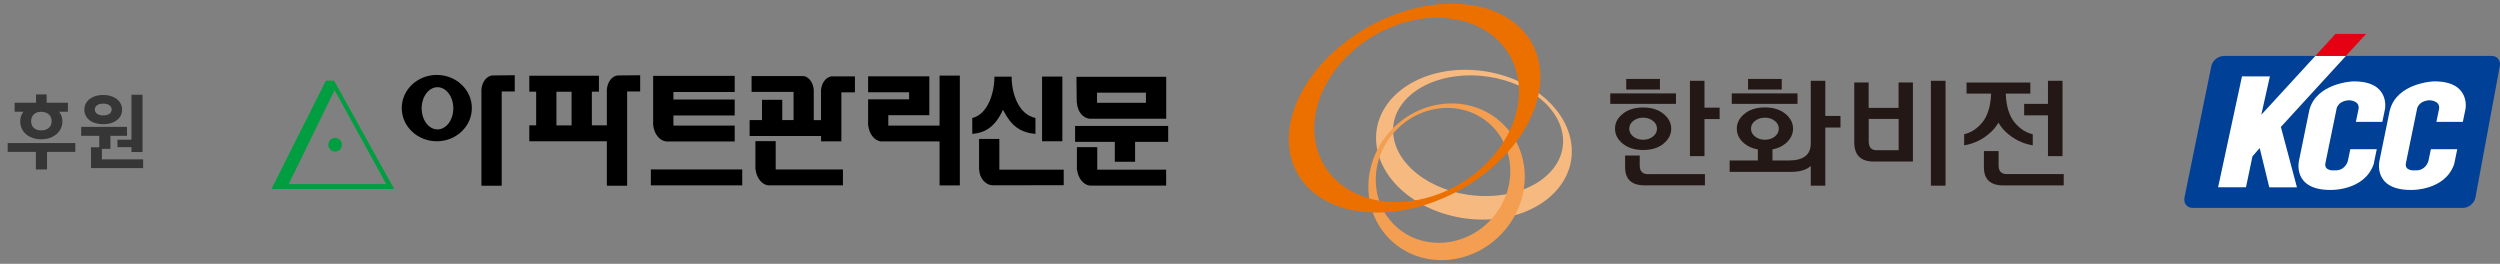 <?xml version="1.0" encoding="UTF-8"?>
<svg id="_레이어_2" data-name="레이어 2" xmlns="http://www.w3.org/2000/svg" xmlns:xlink="http://www.w3.org/1999/xlink" viewBox="0 0 331.67 35">
  <rect x="0" y="0" width="331.67" height="35" fill="#808080" stroke="none"/>
  <defs>
    <style>
      .cls-1 {
        fill: #231815;
      }

      .cls-2 {
        fill: #009e41;
      }

      .cls-3 {
        fill: #fff;
      }

      .cls-4 {
        fill: #f6ba81;
      }

      .cls-5 {
        fill: none;
      }

      .cls-6 {
        fill: #f39e50;
      }

      .cls-7 {
        fill: #004097;
      }

      .cls-8 {
        fill: #333;
        opacity: .95;
      }

      .cls-9 {
        fill: #e50012;
      }

      .cls-10 {
        fill: #ec7000;
      }

      .cls-11 {
        clip-path: url(#clippath);
      }
    </style>
    <clipPath id="clippath">
      <rect class="cls-5" y="0" width="20.01" height="35"/>
    </clipPath>
  </defs>
  <g id="art">
    <g>
      <rect class="cls-5" width="331.67" height="35"/>
      <g>
        <path class="cls-7" d="M326.76,27.58c.76,0,1.49-.61,1.65-1.37l3.23-17.42c.15-.76-.33-1.37-1.03-1.37h-35.53c-.82,0-1.56.61-1.71,1.37l-3.56,17.42c-.15.75.33,1.37,1.09,1.37h35.85Z"/>
        <path class="cls-3" d="M306.38,14.58l-1.38,6.74s-.94,3.88,4.17,3.88c0,0,4.5.15,5.74-3.42l.41-1.99h-3.51l-.33,1.58s-.34,1.33-1.78,1.23c0,0-1.49.15-1.17-1.07l1.43-6.95s.04-1.15,1.65-1.28c0,0,1.46,0,1.3,1.13l-.36,1.74h3.51l.36-1.74s.69-3.73-4.3-3.63c0,0-4.79.2-5.74,3.78Z"/>
        <path class="cls-3" d="M317.06,14.58l-1.38,6.74s-.94,3.88,4.17,3.88c0,0,4.5.15,5.74-3.42l.41-1.99h-3.5l-.33,1.58s-.35,1.33-1.79,1.23c0,0-1.49.15-1.17-1.07l1.43-6.95s.04-1.15,1.65-1.28c0,0,1.46,0,1.3,1.13l-.36,1.74h3.51l.36-1.74s.69-3.73-4.29-3.63c0,0-4.79.2-5.74,3.78Z"/>
        <g>
          <polyline class="cls-3" points="311.23 7.42 307.17 7.42 300 15.23 301.14 10.14 297.44 10.13 294.27 24.84 297.97 24.84 298.83 20.74 299.79 19.64 301.06 24.85 304.73 24.85 302.6 16.84 311.23 7.42"/>
          <polygon class="cls-9" points="313.91 4.5 309.84 4.5 307.17 7.42 311.22 7.42 313.91 4.5"/>
        </g>
        <rect class="cls-5" x="289.8" y="0" width="41.88" height="35"/>
      </g>
      <g class="cls-11">
        <g>
          <path class="cls-8" d="M3.1,14.84c-.28.37-.42.78-.42,1.24s.12.87.35,1.24c.23.36.56.65.99.85.43.21.9.31,1.43.31s1.04-.1,1.47-.31c.43-.21.76-.49,1-.85.24-.36.36-.78.36-1.24s-.14-.87-.42-1.24c0,0-.01-.01-.02-.02h1.17v-1.19h-2.82v-1.11h-1.41v1.11H1.94v1.19h1.17s-.01.01-.02.02ZM6.47,16.97c-.25.22-.59.33-1.01.33s-.73-.11-.97-.33c-.24-.22-.36-.52-.36-.89s.12-.68.36-.91.56-.34.97-.34.75.11,1.01.34.38.53.38.91-.13.67-.38.89Z"/>
          <polygon class="cls-8" points="1.02 20.15 4.76 20.15 4.76 22.48 6.24 22.48 6.24 20.15 9.99 20.15 9.99 18.98 1.02 18.98 1.02 20.15"/>
          <polygon class="cls-8" points="15.58 18.53 15.58 19.52 17.44 19.52 17.44 20.17 18.91 20.17 18.91 12.57 17.44 12.57 17.44 18.53 15.58 18.53"/>
          <path class="cls-8" d="M12.4,16.24c.38.16.82.24,1.3.24s.92-.08,1.29-.24c.38-.16.67-.39.89-.68s.32-.63.32-1.02-.11-.71-.32-1c-.21-.29-.51-.52-.89-.69s-.81-.25-1.3-.25-.92.08-1.3.25-.68.39-.89.69c-.21.29-.31.63-.31,1.01s.11.72.32,1.02.51.52.89.68ZM12.88,13.96c.2-.14.47-.21.81-.21s.62.07.82.21.3.33.3.57-.1.43-.3.57-.47.21-.81.21-.62-.07-.82-.21c-.2-.14-.3-.33-.3-.57s.1-.43.3-.57Z"/>
          <polygon class="cls-8" points="13.52 21.14 13.52 19.75 14.65 19.75 14.65 18.02 16.85 18.02 16.85 16.83 10.77 16.83 10.77 18.02 13.17 18.02 13.17 19.54 12.07 19.54 12.07 21.14 12.07 21.48 12.07 22.3 18.99 22.3 18.99 21.14 13.52 21.14"/>
        </g>
      </g>
      <g>
        <g>
          <path class="cls-4" d="M184.85,17.93c-.49-4.43,4.15-7.98,10.36-7.93,6.21.05,11.64,3.67,12.13,8.09.49,4.43-4.15,7.97-10.36,7.92-6.21-.04-11.64-3.67-12.13-8.09M208.49,19.3c-.56-5.49-6.81-9.98-13.96-10.04-7.15-.06-12.49,4.34-11.93,9.83.56,5.49,6.81,9.98,13.96,10.04,7.15.06,12.49-4.34,11.93-9.83"/>
          <path class="cls-6" d="M197.7,29.24c-3.52,3.68-9.17,3.99-12.63.68-3.45-3.3-3.39-8.96.13-12.63,3.52-3.68,9.18-3.98,12.62-.68,3.45,3.3,3.39,8.96-.13,12.63M184.65,17.17c-4.09,4.27-4.16,10.85-.15,14.68,4.01,3.84,10.58,3.48,14.67-.79,4.1-4.27,4.17-10.85.15-14.68-4.01-3.83-10.58-3.48-14.67.79"/>
          <path class="cls-10" d="M185.03,3.41c7.33-2.74,14.57.03,16.18,6.2,1.61,6.17-3.02,13.39-10.35,16.13-7.33,2.75-14.57-.03-16.18-6.19-1.61-6.16,3.02-13.39,10.35-16.13M178.23,5.77c-7.6,6.01-9.53,14.73-4.32,19.46,5.21,4.73,15.6,3.7,23.2-2.31,7.6-6.01,9.53-14.72,4.32-19.46-5.22-4.73-15.6-3.7-23.2,2.31"/>
          <g>
            <path class="cls-1" d="M222.35,13.78h-8.72v-1.39h8.72v1.39ZM217.99,19.9c-1.1,0-2-.28-2.69-.83-.69-.56-1.04-1.22-1.04-2s.35-1.43,1.04-1.98c.69-.56,1.59-.83,2.69-.83s2,.28,2.69.83c.69.56,1.04,1.22,1.04,1.98s-.35,1.44-1.04,2c-.69.56-1.59.83-2.69.83ZM218.66,23.1h7.53v1.49h-8c-1.73,0-2.59-.8-2.59-2.41v-1.55h1.94v1.33c0,.77.37,1.15,1.12,1.15ZM215.75,10.47h4.47v1.41h-4.47v-1.41ZM217.99,18.54c.51,0,.94-.14,1.3-.42.36-.28.54-.63.54-1.05s-.18-.76-.54-1.04c-.36-.28-.8-.42-1.3-.42s-.94.14-1.3.42c-.36.28-.54.63-.54,1.04s.18.77.54,1.05c.36.28.8.42,1.3.42ZM226.13,14.28h2.01v1.52h-2.01v4.91h-1.93v-9.99h1.93v3.56Z"/>
            <path class="cls-1" d="M233.19,19.82c-.69-.12-1.28-.38-1.77-.78-.67-.55-1-1.21-1-1.98s.35-1.43,1.04-1.98c.69-.56,1.59-.83,2.69-.83s2,.28,2.69.83c.69.56,1.04,1.22,1.04,1.98s-.34,1.43-1,1.98c-.47.39-1.05.65-1.73.78v1.47h2.16c1.94,0,2.92-.75,2.92-2.25v-8.32h1.93v4.66h2.01v1.54h-2.01v7.71h-1.93v-2.61c-.58.52-1.45.78-2.59.78h-8.17v-1.51h3.74v-1.47ZM238.47,13.78h-8.72v-1.39h8.72v1.39ZM231.91,10.47h4.47v1.41h-4.47v-1.41ZM234.15,18.54c.51,0,.94-.14,1.3-.42.36-.28.54-.63.54-1.05s-.18-.76-.54-1.04c-.36-.28-.8-.42-1.3-.42s-.94.14-1.31.42c-.36.28-.54.63-.54,1.04s.18.77.54,1.05c.36.28.8.42,1.31.42Z"/>
            <path class="cls-1" d="M253.78,21.43h-5.2c-1.72,0-2.58-.85-2.58-2.56v-7.93h1.91v3.37h3.97v-3.37h1.9v10.49ZM251.89,19.93v-4.15h-3.97v2.98c0,.78.35,1.17,1.05,1.17h2.92ZM256.17,24.63v-13.91h1.94v13.91h-1.94Z"/>
            <path class="cls-1" d="M265.14,16.25c-.26.46-.58.87-.96,1.23-1.04.98-2.24,1.58-3.6,1.8v-1.47c.92-.21,1.72-.73,2.41-1.57.71-.87,1.1-2.15,1.17-3.82h-3.26v-1.47h8.46v1.47h-3.26c.06,1.67.45,2.95,1.17,3.82.69.84,1.5,1.36,2.41,1.57v1.47c-1.36-.22-2.56-.82-3.6-1.8-.38-.36-.7-.77-.96-1.23ZM266.26,23.09h7.53v1.51h-8c-1.73,0-2.59-.8-2.59-2.41v-2.15h1.95v1.91c0,.77.37,1.15,1.12,1.15ZM271.7,10.72h1.93v9.99h-1.93v-5.41h-3.16v-1.52h3.16v-3.06Z"/>
          </g>
        </g>
        <rect class="cls-5" x="170.98" y="0" width="102.82" height="35"/>
      </g>
      <g>
        <g>
          <g>
            <path d="M57.95,9.94c-2.57,0-4.65,1.97-4.65,4.4s2.08,4.4,4.65,4.4,4.65-1.97,4.65-4.4-2.08-4.4-4.65-4.4ZM58.04,17.17c-1.16,0-2.1-1.25-2.1-2.8s.94-2.8,2.1-2.8,2.1,1.25,2.1,2.8-.94,2.8-2.1,2.8Z"/>
            <rect x="86.35" y="22.48" width="12.12" height="2.11"/>
            <path d="M65.3,10.01c-.75.08-1.35.86-1.43,1.86,0,.07,0,.14,0,.22s0,12.55,0,12.55h2.69v-12.51h1.73v-2.15s-2.83.03-2.87.03-.08,0-.12,0Z"/>
            <path d="M81.94,10.01c-.75.08-1.35.86-1.43,1.86,0,.07,0,.14,0,.22,0,.03,0,2.1,0,4.54h-1.99v-4.47h.94v-2.11h-9.24v2.11h.91v4.47h-.91v2.11h10.29c0,3.01,0,5.9,0,5.9h2.69v-12.51h1.73v-2.15s-2.83.03-2.87.03-.08,0-.12,0ZM75.83,16.64h-2.01v-4.47h2.01v4.47Z"/>
            <path d="M110.25,10.14h-.07v.02c-.66.16-1.17.87-1.26,1.77,0,.05,0,2.15,0,4.01h-.96c0-1.76,0-3.99,0-4.01-.02-.3-.1-.58-.2-.83-.24-.54-.65-.92-1.13-1.01-.07-.01-6.92,0-6.92,0v2.1h5.57v3.74h-1.5v-2.69h-2.69v2.69h-1.64v2.11h9.48c0,.44,0,.71,0,.71h2.69v-6.5h1.8v-2.11s-3.09-.01-3.16,0Z"/>
            <path d="M102.91,18.72h-2.69s0,3.54,0,3.63v.13h.02c.13,1.12.81,1.99,1.66,2.11.02,0,.04,0,.05,0,.05,0,9.88,0,9.88,0v-2.11h-8.92v-3.77Z"/>
            <path d="M132.58,18.43h-2.69s0,3.86,0,3.95v.13h.02c.03,1.08.77,1.94,1.61,2.06.02,0,.17,0,.19.01.05,0,9.41-.01,9.41-.01v-2.06h-8.54v-4.08Z"/>
            <path d="M145.56,19.52h-2.69s0,2.77,0,2.86v.13h.02c.13,1.11.81,1.98,1.66,2.11.02,0,10.16,0,10.16,0v-2.11h-9.14v-2.99Z"/>
            <polygon points="142.63 16.71 142.63 18.82 147.9 18.82 147.9 21.46 150.59 21.46 150.59 18.82 154.98 18.82 154.98 16.71 142.63 16.71"/>
            <path d="M142.87,13.64c.11,1.25.81,1.99,1.66,2.11.02,0,.04,0,.05,0,.03,0,10.14,0,10.14,0h0s0-5.56,0-5.56h-11.91l.04,3.45h.02ZM145.54,12.29h6.49v1.35h-6.49v-1.35Z"/>
            <rect x="138.25" y="10.16" width="2.69" height="8.58"/>
            <path d="M124.64,16.66h-6.79v-1.38h5.44v-5.15s0,0,0,0h-8.12v2.11h5.44v.94h-5.44s0,3.26,0,3.35v.13h.02c.13,1.11.81,1.99,1.66,2.1.02,0,6.27,0,7.8,0v5.84h2.69v-14.57h-2.69v6.61Z"/>
            <path d="M88.38,18.77s9.09,0,9.09,0v-2.11h-8.13v-1.34h8.13v-2.11h-8.13v-1h8.13v-2.14h-10.82s0,6.36,0,6.45c.1,1.2.82,2.15,1.73,2.24Z"/>
            <path d="M133.06,14.55c1.07,2.12,2.23,3.01,4.31,3.22v-2.12c-2.2-.43-3.16-3.19-3.16-5.48h-2.28c0,2.3-.97,5.05-2.94,5.48v2.12c1.76-.17,3.04-.95,4.08-3.22Z"/>
          </g>
          <g>
            <path class="cls-2" d="M44.33,10.7h-1.09l-7.23,14.37h16.28l-7.97-14.37ZM44.39,11.96l6.85,12.46h-12.94l6.09-12.46Z"/>
            <path class="cls-2" d="M45.37,19.2c0,.5-.41.91-.91.91s-.91-.41-.91-.91.41-.91.91-.91.91.41.91.91Z"/>
          </g>
        </g>
        <rect class="cls-5" x="36.01" y="0" width="118.96" height="35"/>
      </g>
    </g>
  </g>
</svg>